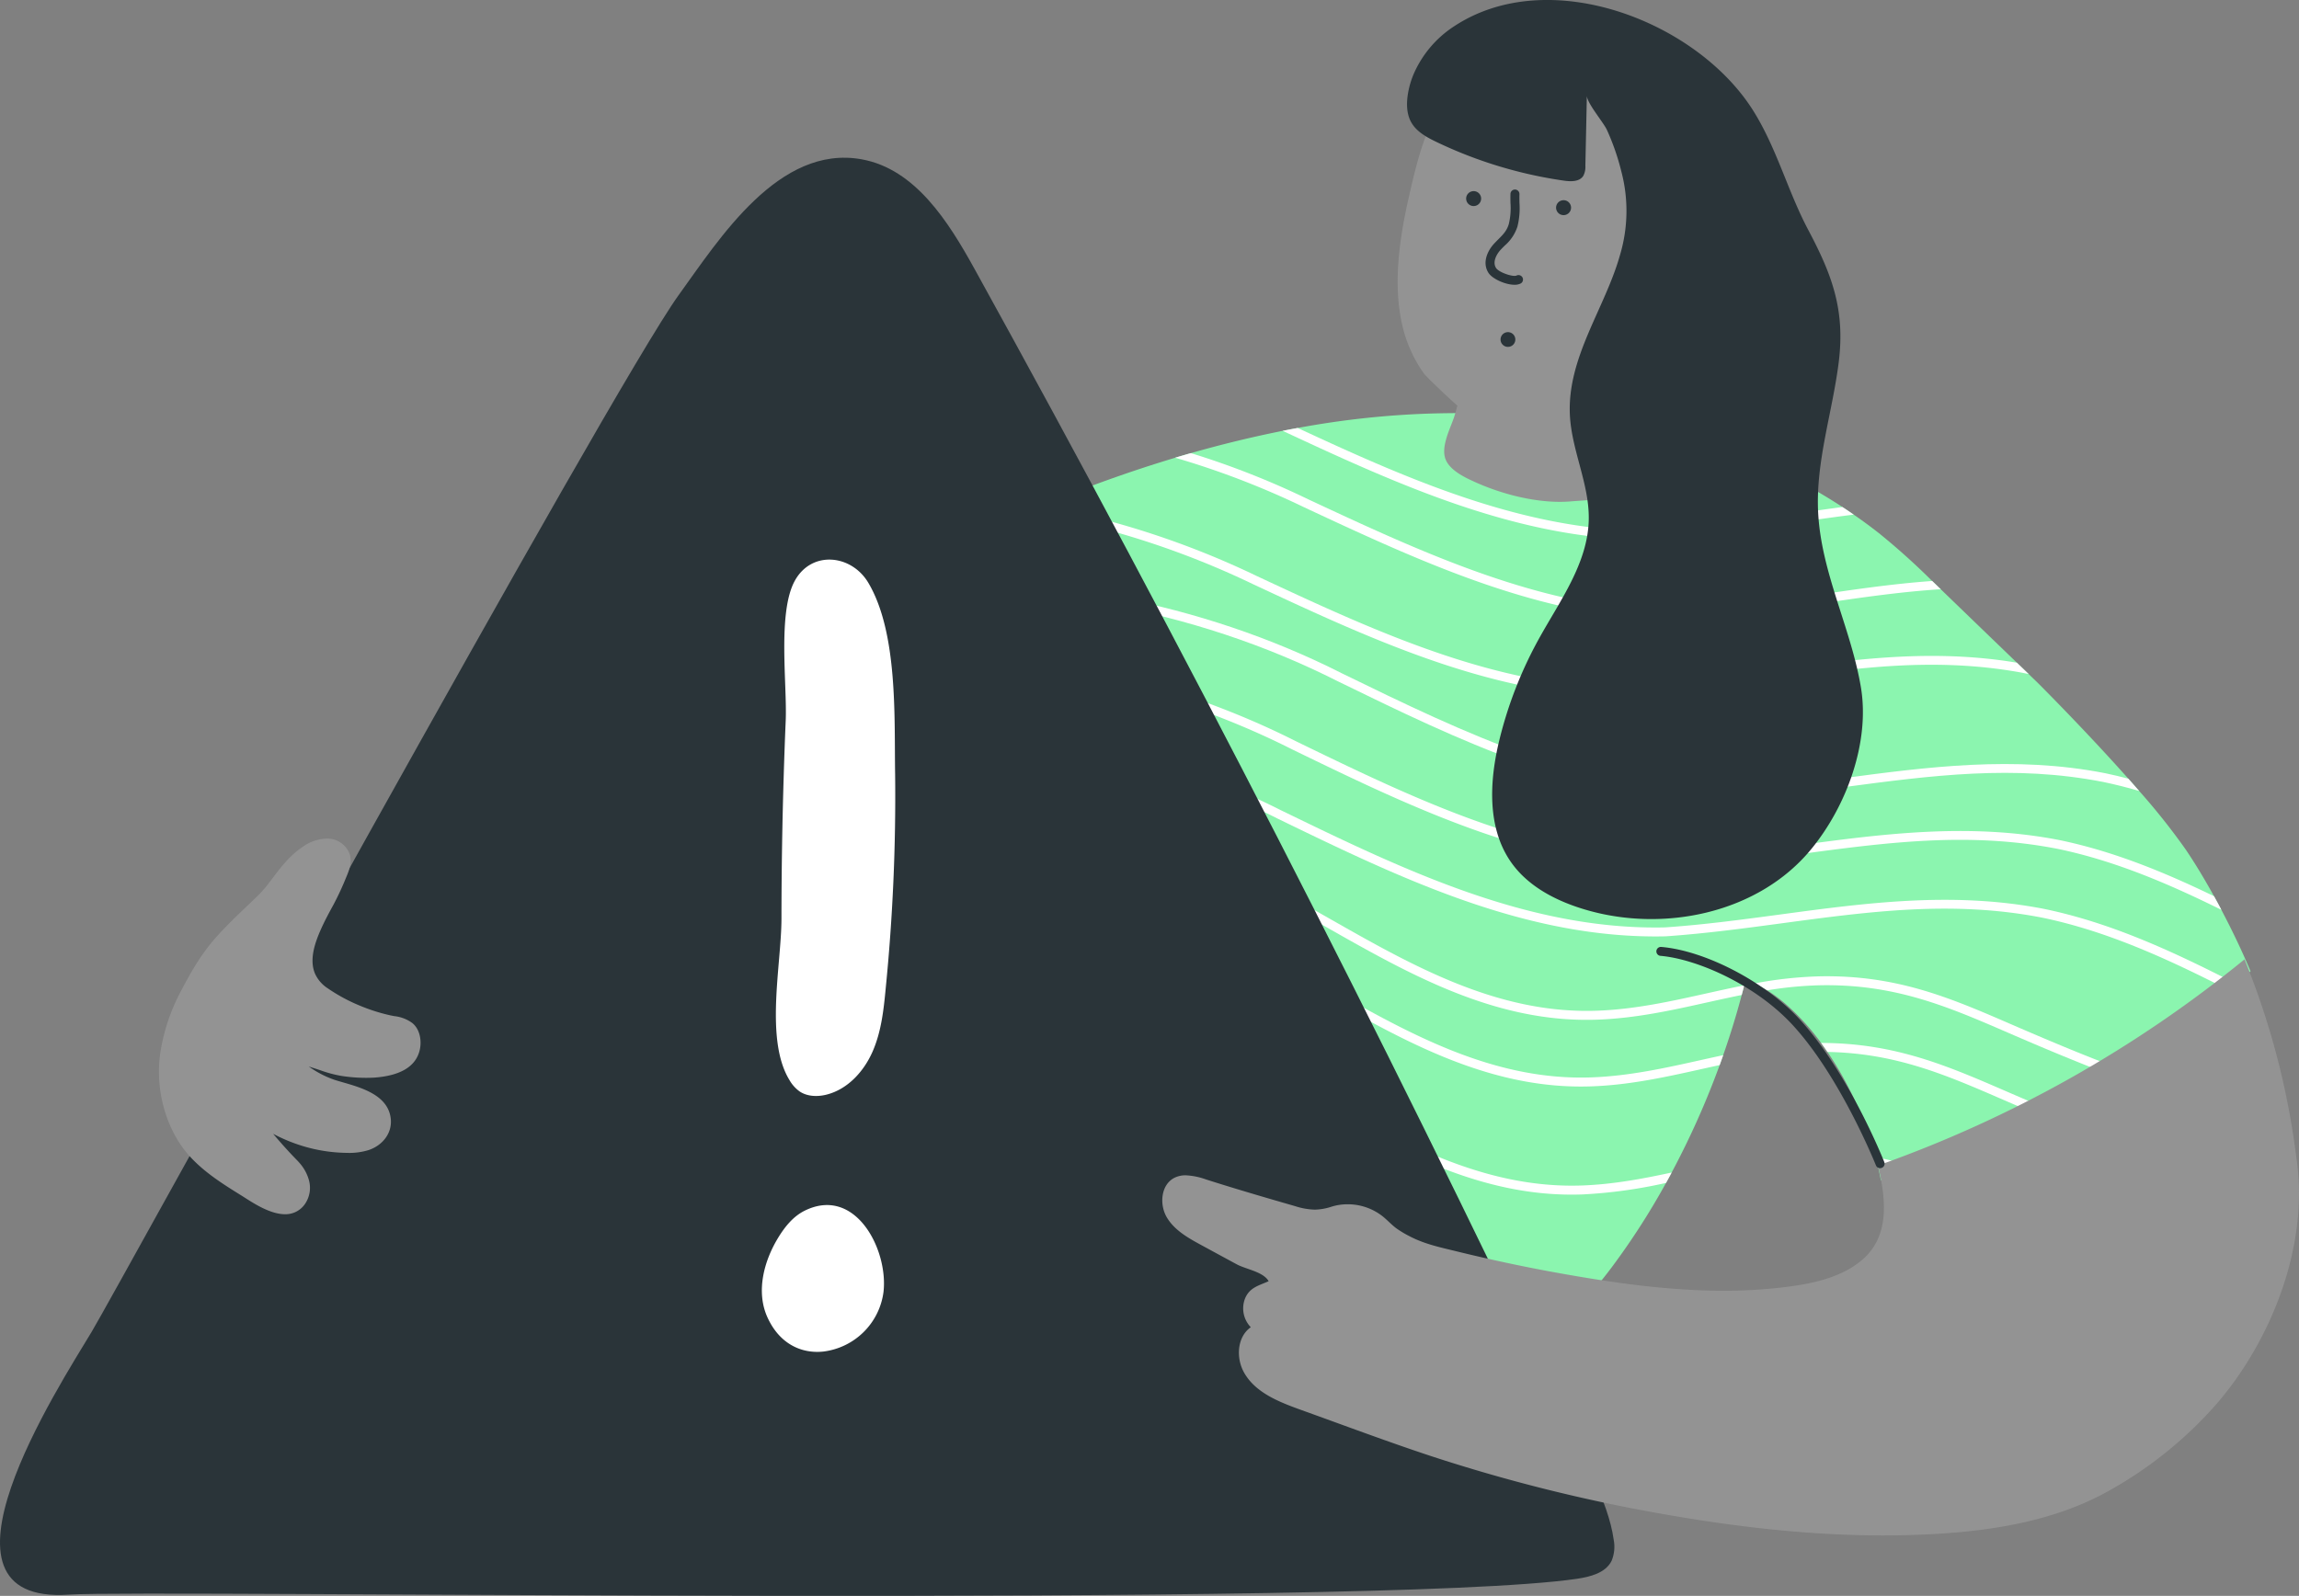 <svg width="265" height="184" fill="none" xmlns="http://www.w3.org/2000/svg"><rect width="100%" height="100%" fill="#808080" stroke="none"/><path d="M259.413 111.989c-.576.471-1.156.937-1.74 1.397-.297.234-.594.468-.895.702a146.511 146.511 0 0 1-12.9 8.97c-.366.23-.739.457-1.108.678a139.927 139.927 0 0 1-7.037 4.009c-.391.21-.784.417-1.178.62a138.048 138.048 0 0 1-13.715 6.24c-.525.207-1.053.41-1.578.602-.815.31-1.63.606-2.448.895-.021-.072-.211-1.005-.328-1.58-.049-.24-.087-.416-.094-.447-.051-.217-.11-.437-.172-.657-.84-3.05-2.026-5.993-3.536-8.774a38.962 38.962 0 0 0-2.037-3.355c-.235-.352-.48-.699-.732-1.04a27.345 27.345 0 0 0-3.692-4.134c-.78-.718-1.623-1.364-2.52-1.93-.489-.303-1.002-.566-1.533-.785-.321-.133-.65-.245-.984-.338-.045.183-.09.365-.138.548-.09.371-.187.74-.287 1.111-.608 2.307-1.323 4.626-2.134 6.939-.131.382-.269.761-.407 1.143a96.621 96.621 0 0 1-5.532 12.387c-.211.403-.428.802-.649 1.198a83.958 83.958 0 0 1-6.271 9.744 57.914 57.914 0 0 1-3.152 3.848c-.325.368-.66.733-.998 1.091a51.978 51.978 0 0 1-7.742 6.773c-.404.286-.811.568-1.222.84-4.641 3.074-9.789 5.28-15.286 6.185-8.198 1.353-16.633-.234-24.506-2.877-14.62-4.908-27.876-13.63-38.373-24.892-.283-.303-.566-.609-.843-.919a93.037 93.037 0 0 1-5.097-6.105c-.228-.3-.456-.603-.677-.906a90.348 90.348 0 0 1-6.571-10.136c-.173-.303-.338-.609-.508-.915a88.959 88.959 0 0 1-3.232-6.595 61.647 61.647 0 0 1-1.088-2.623c-.128-.32-.249-.643-.369-.967a40.755 40.755 0 0 1-1.616-5.445c-.076-.351-.145-.702-.207-1.053-.822-4.557-.552-9.128 1.706-13.523.228-.441.473-.881.742-1.318a19.824 19.824 0 0 1 .363-.571c2.017-3.07 4.668-5.641 7.569-7.926.635-.502 1.284-.988 1.941-1.463.849-.616 1.716-1.215 2.583-1.797 3.17-2.124 6.505-4.202 9.976-6.202.732-.427 1.471-.848 2.217-1.263a182.308 182.308 0 0 1 16.94-8.343c.577-.248 1.157-.492 1.74-.733a158.61 158.61 0 0 1 15.4-5.521c.605-.182 1.209-.361 1.813-.53 3.522-1.008 7.048-1.865 10.577-2.571.58-.114 1.156-.224 1.737-.331a101.076 101.076 0 0 1 15.614-1.673c9.603-.237 19.33.516 28.687 2.726a59.355 59.355 0 0 1 18.487 8.064c.439.286.87.575 1.299.874a56.374 56.374 0 0 1 2.914 2.144 80.662 80.662 0 0 1 6.129 5.507c.121.114.242.231.362.348l.625.602c2.925 2.826 5.851 5.649 8.778 8.47.452.437.908.874 1.36 1.311.311.303.622.602.933.902.31.299 5.645 5.641 10.555 11.162.422.472.837.943 1.247 1.415a76.637 76.637 0 0 1 5.355 6.736c1.085 1.597 2.203 3.456 3.274 5.4.286.517.57 1.043.846 1.57 1.281 2.426 2.455 4.901 3.363 7.087Z" fill="#8BF5AF"/><path d="M194.461 19.667c-1.978-5.774-5.557-9.694-9.82-10.755-.421-.103-.851-.215-1.29-.328-4.26-1.096-9.089-2.338-13.167-.385-5.036 2.409-6.677 9.63-7.764 14.408l-.042.188c-.102.444-.2.894-.294 1.349-1.115 5.364-1.274 9.528-.502 13.102a15.69 15.69 0 0 0 2.52 5.78c.23.328 1.708 1.73 2.155 2.153.896.845 1.41 1.321 1.73 1.583-.087.371-.2.77-.345 1.232-.089.287-.225.632-.368.998-.483 1.236-1.088 2.773-.658 3.936.48 1.301 2.284 2.134 3.151 2.536 3.317 1.534 6.969 2.397 10.032 2.397.428 0 .844-.017 1.246-.051.276-.023.577-.044.894-.065 2.617-.176 6.201-.417 7.434-2.955.504-1.038.493-2.455.481-3.825a16.16 16.16 0 0 1 .043-1.747c.023-.214.029-.545.039-.964.017-.782.062-2.861.377-3.171a13.797 13.797 0 0 0 4.835-7.585 32.282 32.282 0 0 0-.687-17.832Z" fill="#939393"/><path d="M173.954 38.306a.857.857 0 0 0-.491.066.855.855 0 0 0-.371.326.852.852 0 0 0-.127.477.845.845 0 0 0 .161.467.848.848 0 0 0 .393.299.856.856 0 0 0 .494.031.847.847 0 0 0 .427-.248.848.848 0 0 0 .218-.443.849.849 0 0 0-.15-.633.851.851 0 0 0-.554-.342ZM174.801 31.77c-.385.191-2.025-.354-2.356-.871-.43-.671.027-1.562.55-2.121.151-.163.301-.31.445-.455a4.909 4.909 0 0 0 1.469-2.192 8.732 8.732 0 0 0 .237-2.728c-.006-.336-.013-.683-.003-1.018a.519.519 0 0 0-.034-.199.509.509 0 0 0-.108-.171.507.507 0 0 0-.164-.117.519.519 0 0 0-.568.096.511.511 0 0 0-.117.164.513.513 0 0 0-.045.197c-.011.359-.004.719.003 1.067a7.828 7.828 0 0 1-.194 2.412c-.236.786-.666 1.216-1.211 1.76-.151.152-.309.31-.469.482-.775.829-1.416 2.211-.666 3.381.445.693 1.94 1.375 3.005 1.375.236.008.471-.038.687-.135a.535.535 0 0 0 .162-.123.517.517 0 0 0 .101-.175.526.526 0 0 0 .027-.201.531.531 0 0 0-.053-.195.521.521 0 0 0-.125-.16.508.508 0 0 0-.176-.1.518.518 0 0 0-.397.029v-.001ZM180.339 23.09a.862.862 0 0 0-.494.083.863.863 0 0 0-.365.342.863.863 0 0 0-.113.487.864.864 0 0 0 .178.467.86.86 0 0 0 .408.29.867.867 0 0 0 .501.015.862.862 0 0 0 .631-.72.88.88 0 0 0-.023-.335.871.871 0 0 0-.15-.301.865.865 0 0 0-.573-.328ZM169.974 22.044a.868.868 0 0 0-.495.083.862.862 0 0 0-.365.342.863.863 0 0 0-.112.487.857.857 0 0 0 .178.467.861.861 0 0 0 .408.29.866.866 0 0 0 .501.015.87.87 0 0 0 .425-.265.861.861 0 0 0 .205-.456.842.842 0 0 0-.023-.335.852.852 0 0 0-.149-.301.879.879 0 0 0-.254-.221.873.873 0 0 0-.319-.107Z" fill="#2A3439"/><path d="M196.591 114.563c1.467-.323 2.952-.657 4.457-.953-.089.371-.186.74-.286 1.111-1.33.269-2.642.561-3.943.847-4.058.905-8.25 1.838-12.687 1.996-11.712.427-21.674-5.231-31.297-10.697-4.962-2.819-10.09-5.731-15.369-7.744-18.277-6.977-43.501-5.927-61.332 2.55a51.516 51.516 0 0 0-1.644.816c-.076-.351-.145-.702-.207-1.053.46-.234.929-.465 1.405-.692 18.069-8.594 43.624-9.658 62.149-2.588 5.349 2.044 10.515 4.977 15.508 7.813 9.499 5.397 19.326 10.976 30.748 10.563 4.344-.155 8.488-1.077 12.497-1.969ZM243.878 123.058c-.366.23-.739.457-1.108.678-3.743-1.436-7.469-3.002-11.198-4.619-7.017-3.046-13.094-5.676-21.754-5.518-2.05.05-4.093.245-6.115.585-.489-.302-1.001-.565-1.533-.784 2.515-.486 5.066-.764 7.628-.833 8.915-.162 15.058 2.509 22.188 5.603 3.961 1.718 7.914 3.38 11.892 4.888Z" fill="#fff"/><path d="M195.934 122.252c.891-.199 1.788-.399 2.693-.592-.131.382-.269.761-.407 1.143-.691.148-1.378.303-2.062.454-4.054.902-8.246 1.838-12.683 1.997-11.716.43-21.674-5.232-31.297-10.698-4.962-2.819-10.093-5.73-15.369-7.747-17.939-6.843-42.569-5.958-60.334 2.092-.128-.32-.249-.643-.369-.967 17.997-8.133 42.913-9.021 61.072-2.089 5.352 2.044 10.518 4.977 15.511 7.813 9.499 5.397 19.323 10.976 30.748 10.563 4.341-.155 8.488-1.077 12.497-1.969ZM235.734 127.745c-.39.21-.784.417-1.178.62a386.277 386.277 0 0 1-3.639-1.559c-6.609-2.871-12.372-5.376-20.269-5.518-.235-.351-.48-.698-.732-1.039 8.498.014 14.492 2.606 21.412 5.61 1.467.637 2.936 1.266 4.406 1.886Z" fill="#fff"/><path d="M182.374 136.684c3.56-.131 6.986-.774 10.314-1.494-.21.403-.428.802-.649 1.198a56.588 56.588 0 0 1-9.627 1.328c-11.723.427-21.674-5.231-31.301-10.7-4.958-2.816-10.089-5.731-15.366-7.744-16.032-6.12-37.399-6.065-54.443-.238-.173-.303-.338-.609-.508-.915 17.293-5.955 39.029-6.031 55.32.189 5.352 2.041 10.514 4.973 15.511 7.813 9.499 5.393 19.322 10.972 30.748 10.563ZM220.841 134.605c-.525.206-1.053.409-1.578.602-.908-.258-1.83-.489-2.776-.685-.049-.241-.087-.416-.094-.447-.051-.217-.11-.437-.172-.658 1.561.308 3.104.705 4.62 1.188ZM182.615 149.98c-.324.368-.659.733-.997 1.091-.118.007-.232.013-.349.017-11.713.43-21.674-5.232-31.298-10.697-4.962-2.819-10.093-5.731-15.369-7.748-13.491-5.145-30.762-5.923-46.052-2.568a53.742 53.742 0 0 1-.677-.905c15.601-3.51 33.3-2.757 47.098 2.509 5.353 2.045 10.518 4.977 15.511 7.813 9.499 5.397 19.323 10.976 30.749 10.563.463-.017.925-.041 1.384-.075Z" fill="#fff"/><path d="M173.876 157.844c-.404.286-.811.568-1.222.84-8.422-1.583-16.001-5.892-23.387-10.088-4.959-2.815-10.09-5.731-15.366-7.744-11.567-4.416-25.918-5.617-39.412-3.752-.283-.303-.566-.609-.843-.919 13.873-2.027 28.704-.843 40.624 3.707 5.352 2.041 10.517 4.974 15.51 7.813 7.604 4.316 15.418 8.753 24.095 10.143ZM257.673 113.386c-.297.234-.594.468-.894.702-6.796-3.462-13.833-6.725-21.378-8.284-10.283-2.004-19.84-.72-29.961.643-4.375.589-8.902 1.198-13.46 1.511-16.035.355-30.659-6.749-44.805-13.619-17.738-8.959-39.036-12.387-58.442-9.41a81.964 81.964 0 0 0-12.745 2.984c.228-.441.473-.881.742-1.318A83.267 83.267 0 0 1 88.578 83.91c19.609-3.008 41.138.454 59.059 9.503 13.688 6.65 27.842 13.526 43.162 13.526.38 0 .757-.003 1.133-.013 4.503-.307 9.009-.916 13.37-1.501 9.758-1.315 19.847-2.674 30.303-.633 7.835 1.617 15.079 5.018 22.068 8.594Z" fill="#fff"/><path d="M256.05 104.902c-6.022-2.981-12.255-5.662-18.877-7.032-10.283-2.007-19.845-.719-29.962.644-4.378.589-8.901 1.198-13.459 1.511-16.026.354-30.659-6.75-44.806-13.62-17.738-8.959-39.039-12.387-58.441-9.41-1.992.306-3.94.673-5.842 1.101.635-.502 1.284-.988 1.941-1.463a85.787 85.787 0 0 1 3.743-.657c19.613-3.012 41.142.454 59.063 9.503 14.026 6.815 28.538 13.867 44.294 13.513 4.503-.306 9.009-.915 13.367-1.501 9.761-1.315 19.851-2.674 30.306-.633 6.261 1.294 12.148 3.724 17.828 6.474.287.517.57 1.043.846 1.57ZM223.703 67.936c-4.934.317-9.841 1.053-14.886 1.81-4.361.654-8.87 1.329-13.421 1.707-.65.024-1.302.038-1.948.038-15.269 0-29.409-6.601-43.107-12.993a95.815 95.815 0 0 0-14.882-5.724c.604-.182 1.209-.361 1.813-.53a95.576 95.576 0 0 1 13.515 5.321c14.157 6.608 28.801 13.444 44.546 12.859 4.493-.375 8.985-1.05 13.329-1.7 4.603-.692 9.285-1.394 14.053-1.738.121.114.242.231.363.348l.625.602Z" fill="#fff"/><path d="M246.576 91.196c-1.36-.396-2.738-.747-4.133-1.036-10.28-2.017-19.841-.743-29.965.602-4.378.582-8.902 1.184-13.463 1.49-.363.007-.725.01-1.088.01-15.611 0-29.878-6.959-43.69-13.695-16.709-8.47-36.591-12.026-55.075-9.933.732-.427 1.471-.848 2.217-1.263 18.014-1.569 37.143 2.072 53.321 10.274 14.012 6.832 28.5 13.898 44.27 13.575 4.503-.299 9.009-.902 13.37-1.48 9.761-1.301 19.854-2.643 30.31-.592.901.186 1.792.399 2.68.633.421.471.836.943 1.246 1.415Z" fill="#fff"/><path d="M233.841 77.718a45.364 45.364 0 0 0-.981-.196c-10.317-1.852-19.841-.423-29.927 1.088-4.361.657-8.87 1.332-13.421 1.711-16.015.595-30.78-6.292-45.055-12.955a98.348 98.348 0 0 0-26.139-8.336c.577-.248 1.157-.492 1.741-.733a98.977 98.977 0 0 1 24.844 8.136c14.157 6.608 28.801 13.444 44.546 12.859 4.493-.375 8.985-1.05 13.329-1.7 9.551-1.432 19.416-2.915 29.702-1.184.453.437.908.874 1.361 1.311ZM213.672 59.335c-2.728.337-5.47.75-8.253 1.167-4.361.654-8.867 1.329-13.418 1.711-.653.024-1.302.034-1.948.034-14.934 0-28.791-6.316-42.205-12.573.58-.114 1.156-.224 1.736-.33 13.477 6.271 27.417 12.391 42.355 11.836 4.492-.375 8.984-1.05 13.328-1.7 2.348-.351 4.717-.709 7.106-1.019.439.286.87.575 1.299.874Z" fill="#fff"/><path d="M181.734 182.037c1.564-.229 3.342-.672 4.037-2.088.315-.775.396-1.625.231-2.445-.585-4.337-3.757-9.971-5.637-13.929-21.323-44.871-44.004-89.066-68.042-132.585-3.024-5.475-6.842-11.515-13.013-12.624-9.532-1.712-16.369 9.133-21.095 15.675-7.794 10.79-64.729 114.643-67.649 119.512-3.747 6.247-20.156 31.503-2.616 30.303 8.979-.614 150.485 1.592 173.784-1.819Z" fill="#2A3439"/><path d="M103.179 89.279c-.11-6.481.352-16.262-3.083-22.074-1.951-3.3-6.571-3.769-8.498-.211-1.985 3.666-.856 11.931-1.031 16.096a519.591 519.591 0 0 0-.235 6.505 552.799 552.799 0 0 0-.254 16.318c-.004 5.285-1.945 13.955.928 18.627.291.511.687.954 1.163 1.3.893.6 2.072.63 3.114.365 2.429-.617 4.29-2.664 5.294-4.953 1.006-2.288 1.282-4.818 1.517-7.306a223.007 223.007 0 0 0 1.085-24.666ZM92.753 139.591c-1.309.648-2.269 1.834-3.032 3.078-1.69 2.753-2.596 6.276-1.26 9.218 1.397 3.076 3.919 4.197 6.402 3.949a7.986 7.986 0 0 0 4.681-2.25 7.94 7.94 0 0 0 2.298-4.646c.548-4.907-3.269-12.229-9.089-9.349Z" fill="#fff"/><path d="M264.795 134.213c-.058-.468-.121-.94-.186-1.408a89.902 89.902 0 0 0-5.888-22.193c-12.603 10.294-26.899 18.336-42.253 23.77.901 3.772 1.419 8.071-1.775 10.838-2.569 2.227-6.257 2.881-9.534 3.249-2.154.239-4.321.356-6.488.351-6.453 0-12.962-.947-19.247-2.082-3.826-.689-7.627-1.508-11.402-2.43-1.93-.475-3.791-.847-5.552-1.776a11.543 11.543 0 0 1-1.554-.936c-.545-.417-1.011-.93-1.547-1.36a6.5 6.5 0 0 0-4.03-1.386 6.285 6.285 0 0 0-1.847.275 6.477 6.477 0 0 1-1.96.344 8.035 8.035 0 0 1-2.259-.406c-3.432-.988-6.861-1.99-10.262-3.077a7.936 7.936 0 0 0-2.335-.475c-.452-.009-.899.09-1.305.289-1.55.785-1.757 3.056-.88 4.55.877 1.494 2.475 2.392 4.002 3.218 1.353.737 2.707 1.471 4.06 2.203 1.071.582 3.053.847 3.681 1.948-1.112.506-2.203.709-2.731 2.02a3.116 3.116 0 0 0-.141 1.741c.119.582.401 1.118.814 1.546-1.595 1.119-1.726 3.57-.759 5.26 1.315 2.302 4.022 3.362 6.522 4.264 4.993 1.793 9.955 3.662 14.993 5.328a191.499 191.499 0 0 0 26.771 6.691c8.348 1.474 16.848 2.462 25.34 2.462.967 0 1.934-.013 2.901-.039 7.669-.206 15.852-1.16 22.699-4.863.173-.093.349-.19.522-.289a46.734 46.734 0 0 0 12.399-10.044c6.279-7.331 10.423-17.946 9.231-27.583ZM47.528 117.954a4.303 4.303 0 0 0-2.075-.796 15.724 15.724 0 0 1-.456-.09 20.789 20.789 0 0 1-3.369-1.057 19.894 19.894 0 0 1-3.867-2.072 3.953 3.953 0 0 1-1.435-1.645c-.717-1.632-.02-3.61.666-5.15.423-.949.917-1.867 1.472-2.883a33.584 33.584 0 0 0 1.459-3.155l.048-.114c.331-.783.602-1.627.35-2.48a2.739 2.739 0 0 0-1.005-1.323 2.753 2.753 0 0 0-1.587-.501 4.947 4.947 0 0 0-2.856.966c-1.485.995-2.506 2.345-3.494 3.65-.228.301-.457.604-.693.904a14.929 14.929 0 0 1-1.469 1.549l-.615.588c-1.27 1.21-2.583 2.462-3.77 3.807-1.736 1.968-2.935 4.138-4.013 6.193a22.165 22.165 0 0 0-2.341 7.058c-.642 4.337.725 9.052 3.481 12.012 1.617 1.736 3.56 2.998 5.748 4.352.153.095.319.201.496.314 1.169.747 3.004 1.918 4.649 1.918.448.01.89-.092 1.289-.294a2.719 2.719 0 0 0 .997-.867 3.296 3.296 0 0 0 .467-2.785 4.976 4.976 0 0 0-1.067-1.951 6.605 6.605 0 0 0-.327-.357c-.908-.929-1.827-1.949-2.728-3.02.825.44 1.682.818 2.563 1.131a18.225 18.225 0 0 0 5.926 1.067 7.564 7.564 0 0 0 2.55-.332c1.641-.567 2.659-1.98 2.529-3.513-.232-2.765-3.296-3.646-5.533-4.289-.343-.099-.668-.192-.963-.287a11.582 11.582 0 0 1-2.965-1.538c.212.071.424.139.637.206.228.072.461.149.698.228.804.295 1.634.515 2.478.66a18.468 18.468 0 0 0 3.685.193c3.089-.214 4.873-1.299 5.302-3.225.222-1.001.041-2.334-.864-3.072Z" fill="#939393"/><path d="M162.886 8.689a10.032 10.032 0 0 0-.621 2.288c-.154 1.067-.118 2.213.419 3.15.611 1.067 1.761 1.696 2.87 2.229a50.568 50.568 0 0 0 14.726 4.474c.795.114 1.767.133 2.21-.533.194-.363.281-.774.252-1.184l.172-8.094c-.017.835 1.899 3.068 2.306 3.948a27.278 27.278 0 0 1 1.667 4.8 17.786 17.786 0 0 1-.153 9.637c-1.738 6.175-6.099 11.79-5.777 18.448.198 4.084 2.249 7.951 2.176 12.039-.091 5.048-3.341 9.396-5.781 13.82a47.264 47.264 0 0 0-4.516 11.578c-1.174 4.799-1.459 10.275 1.45 14.275 1.979 2.719 5.16 4.335 8.389 5.298 9.139 2.725 20.035.414 26.084-6.938 4.088-4.968 6.808-12.348 5.74-18.7-1.15-6.839-4.578-13.17-4.928-20.166-.291-5.828 1.653-11.514 2.375-17.304.754-6.037-.778-10.085-3.517-15.252-2.376-4.482-3.643-9.487-6.393-13.826-6.488-10.236-23.46-16.837-34.389-9.666a12.496 12.496 0 0 0-4.761 5.677ZM216.715 134.689a.52.52 0 0 1-.291-.089.516.516 0 0 1-.191-.237c-.04-.102-4.089-10.205-9.604-16.187-4.328-4.694-11.077-7.609-15.23-7.969a.52.52 0 0 1-.352-.182.516.516 0 0 1-.119-.377.512.512 0 0 1 .183-.35.518.518 0 0 1 .378-.119c5.11.442 11.947 4.01 15.903 8.298 5.647 6.127 9.638 16.085 9.804 16.506a.52.52 0 0 1 .034.247.521.521 0 0 1-.087.233.504.504 0 0 1-.186.166c-.074.04-.158.06-.242.06Z" fill="#2A3439"/></svg>
